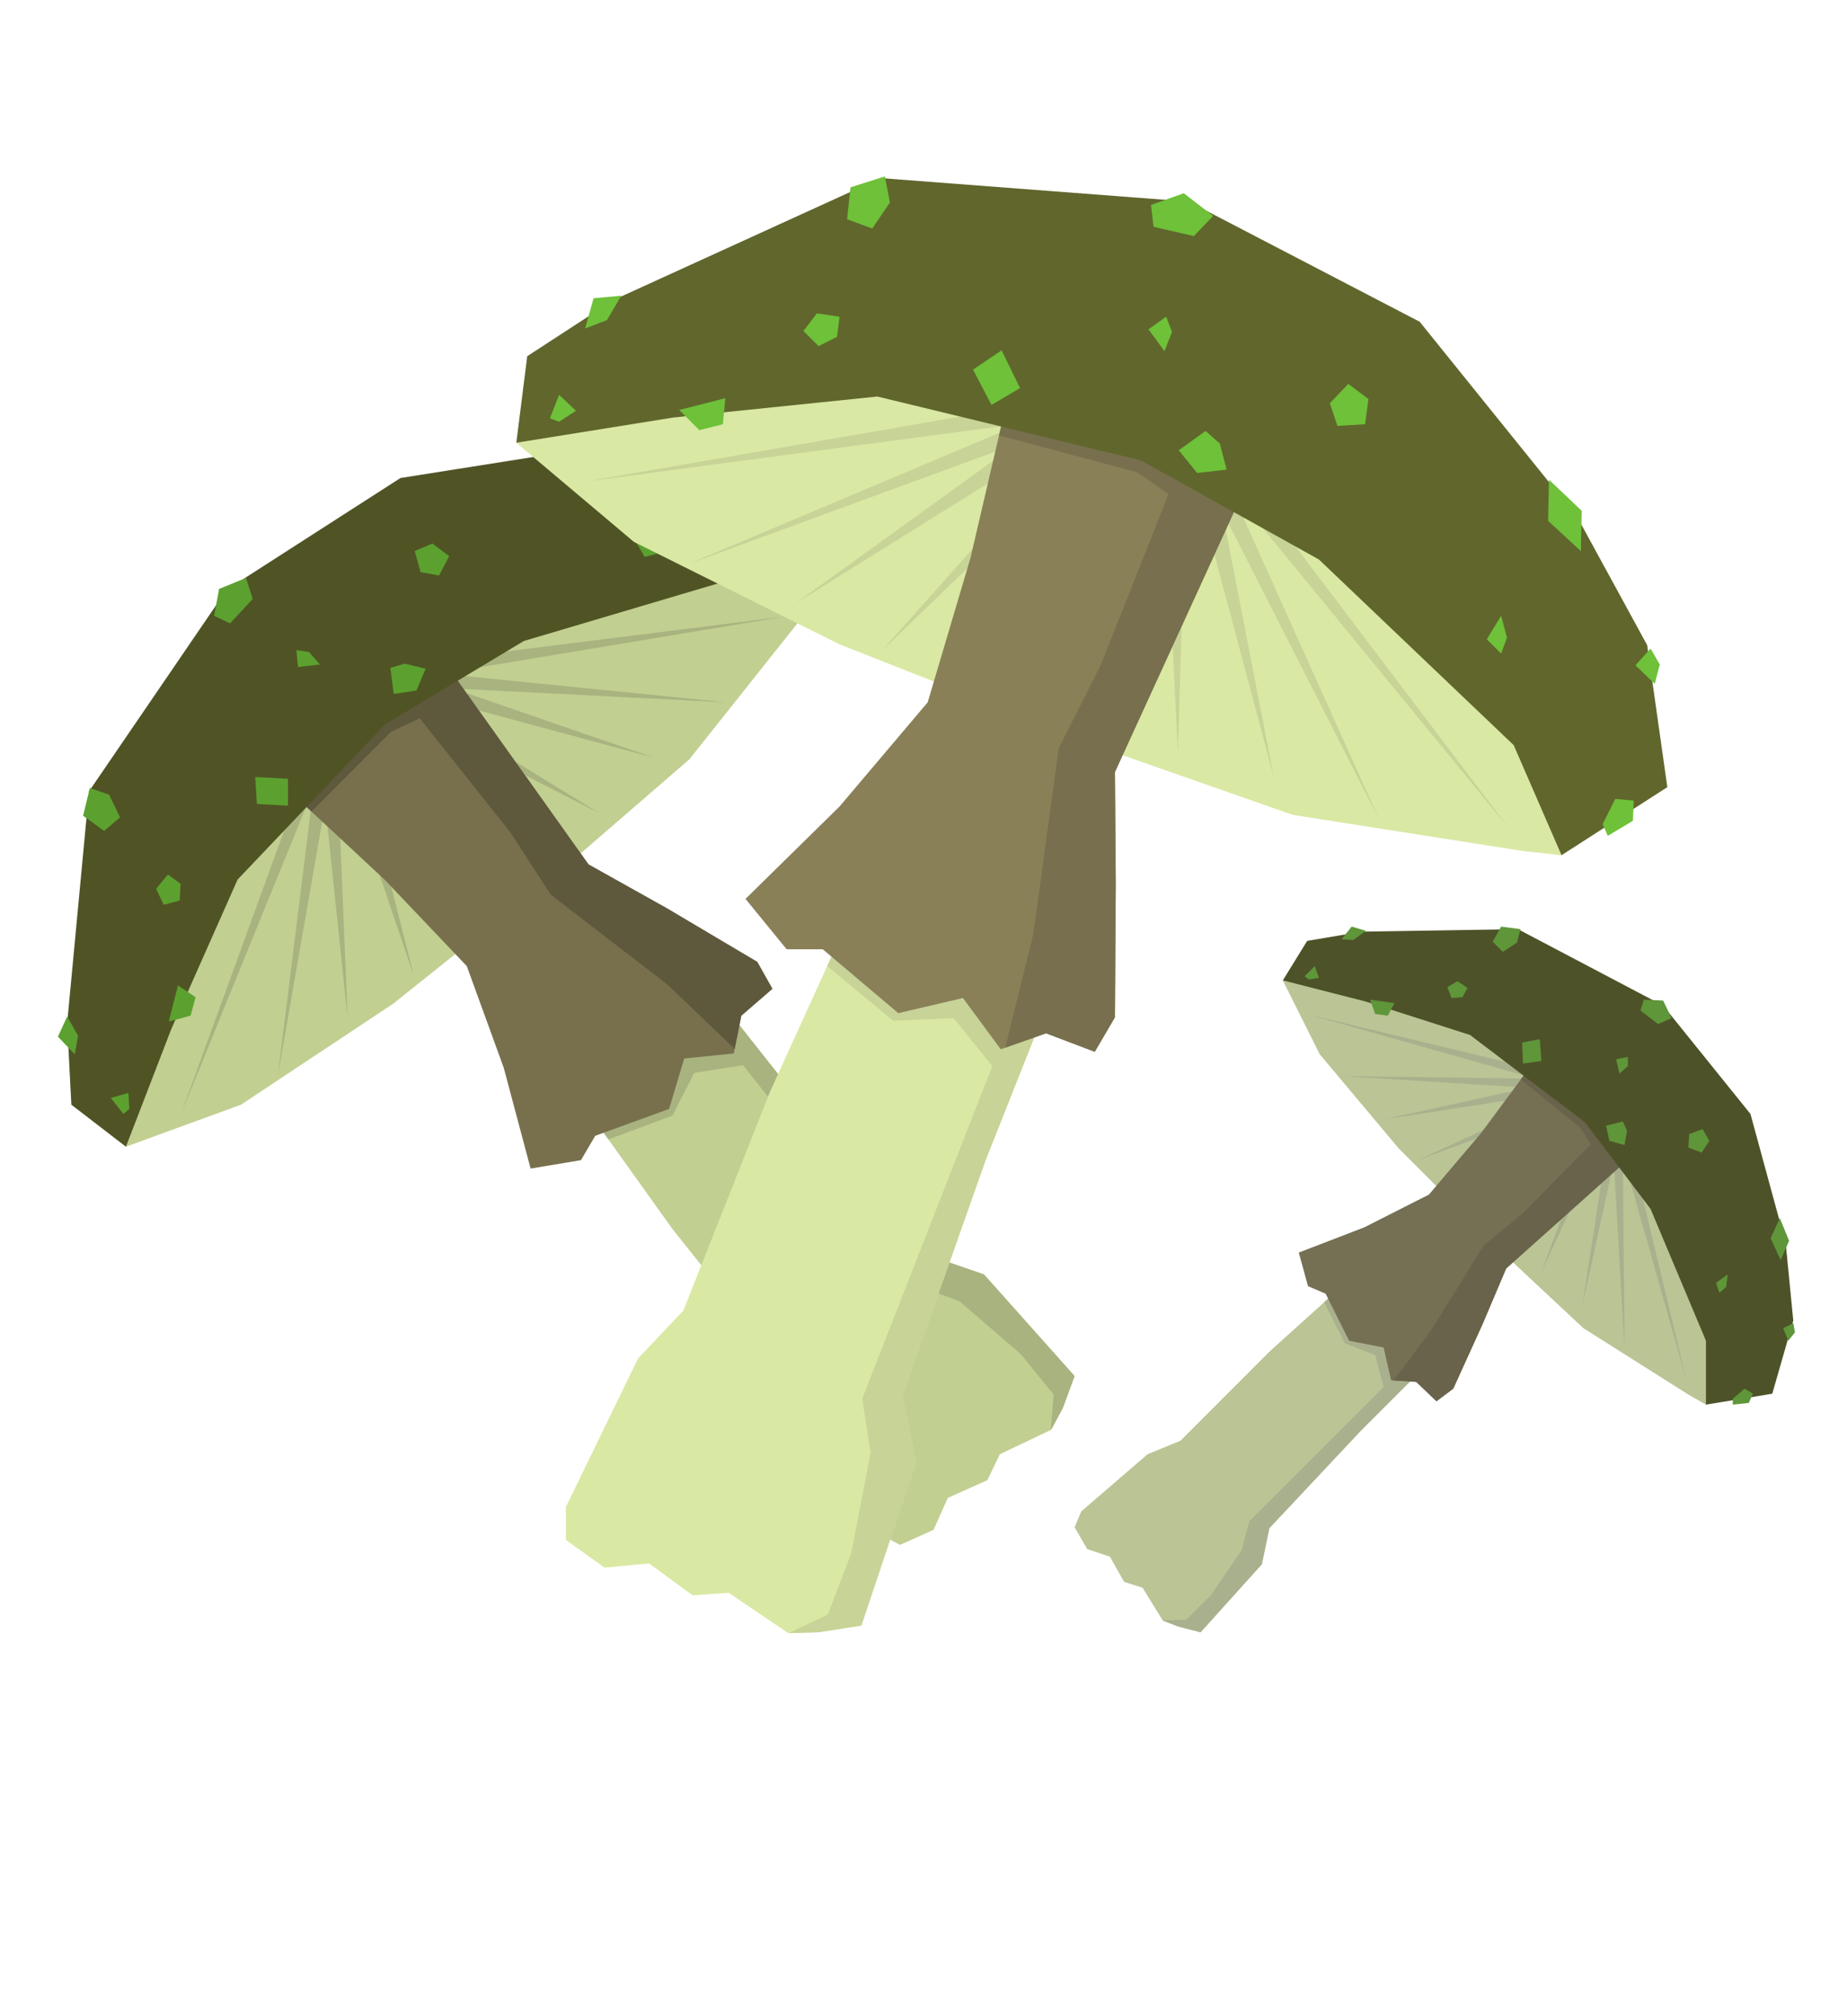 <svg id="Layer_1" xmlns="http://www.w3.org/2000/svg" xmlns:xlink="http://www.w3.org/1999/xlink" viewBox="0 0 220 240"><style>.st3{fill:#a8b380}.st7{fill:#5ca12f}.st11{fill:#c7d397}.st15{fill:#6ec138}.st19{fill:#a9b08d}.st23{fill:#5e9639}</style><path fill="#c1cf91" d="M15 136.5l13.7-5 18.1-12 21.3-17 14-12.1 13.6-17.1 2.2-2.9-7-6.6-27.6 5.8-25.6 12.8-14.5 20.5-11.6 25z"/><defs><path id="SVGID_1_" d="M69.3 131.2l10.8 15.1 13.8 17.3 1.8 6 8.7 12.8 2.8 1.5 4-1.8 1.7-3.8 4.7-2.1 1.5-3.1 6.1-2.9 1.4-2.6 1.4-3.8-10.8-12.1-6.1-2.1-15.3-17.8L84.1 117z"/></defs><clipPath id="SVGID_2_"><use xlink:href="#SVGID_1_" overflow="visible"/></clipPath><path clip-path="url(#SVGID_2_)" fill="#c1cf91" d="M69.3 131.2l10.8 15.1 13.8 17.3 1.8 6 8.7 12.8 2.8 1.5 4-1.8 1.7-3.8 4.7-2.1 1.5-3.1 6.1-2.9 1.4-2.6 1.4-3.8-10.8-12.1-6.1-2.1-15.3-17.8L84.1 117z"/><defs><path id="SVGID_3_" d="M69.3 131.2l10.8 15.1 13.8 17.3 1.8 6 8.7 12.8 2.8 1.5 4-1.8 1.7-3.8 4.7-2.1 1.5-3.1 6.1-2.9 1.4-2.6 1.4-3.8-10.8-12.1-6.1-2.1-15.3-17.8L84.1 117z"/></defs><clipPath id="SVGID_4_"><use xlink:href="#SVGID_3_" overflow="visible"/></clipPath><path clip-path="url(#SVGID_4_)" fill="#a8b380" d="M80.1 132.8l2.6-5.1 5.8-.9 21 26.3 4.8 1.8 7.3 6.3 3.9 4.8-.4 5 7.5-5.9-11.6-17.6-18.6-11.9-12.7-15.9-6.9-1.7L71 133.9l.2 2.2z"/><path class="st3" d="M37.5 91.7l-1.3.7-14.6 40.1L37.7 93zM43.4 95l-.9 1.1 6.8 20.1L44.2 96zM39.9 95.4l-1.1 1 2.6 24.7-1-24.5zM38.6 93.5l-1.3.7-4.2 33.8 5.8-33.2zM50.1 79.8l1-1.1 42.3-5.3-42.1 7zM52 86.3l1.3-.6 18.1 11.1-18.6-9.5zM53.2 83l1.2-.9 23.5 8.1-23.7-6.4zM51.6 81.3l1-1.1 33.9 3.4-33.7-1.7z"/><g><defs><path id="SVGID_5_" d="M34.3 94l11.5 10.7 9.8 10.3 4.4 12.1 3.2 12 6-1 1.7-2.9 8.8-3.2 1.8-6 5.9-.6.9-4.5 3.7-3.2-1.8-3.2-10.8-6.4-9.3-5.2-18.6-26.1z"/></defs><clipPath id="SVGID_6_"><use xlink:href="#SVGID_5_" overflow="visible"/></clipPath><path clip-path="url(#SVGID_6_)" fill="#78704d" d="M34.3 94l11.5 10.7 9.8 10.3 4.4 12.1 3.2 12 6-1 1.7-2.9 8.8-3.2 1.8-6 5.9-.6.9-4.5 3.7-3.2-1.8-3.2-10.8-6.4-9.3-5.2-18.6-26.1z"/><g><defs><path id="SVGID_7_" d="M34.3 94l11.5 10.7 9.8 10.3 4.4 12.1 3.2 12 6-1 1.7-2.9 8.8-3.2 1.8-6 5.9-.6.9-4.5 3.7-3.2-1.8-3.2-10.8-6.4-9.3-5.2-18.6-26.1z"/></defs><clipPath id="SVGID_8_"><use xlink:href="#SVGID_7_" overflow="visible"/></clipPath><path clip-path="url(#SVGID_8_)" fill="#5e583d" d="M48 83.1L35 95.3l1.2 2.2 10.4-10.4 3.4-1.6 10.8 13.6 4.8 7.4 13.9 10.7 9.1 8.7 7.1-3.2.7-16.9L76.2 97 59.7 76.2z"/></g></g><path fill="#505425" d="M15 136.5l-6.5-5-.5-9.7 2.6-27.6 16.4-24 20.7-13.3 23.4-3.7 13.7.2 12.6 5.1.5 11.9-11.2-1.3-24.3 7.2-16.5 9.9-17.6 18.5-7.9 17.8z"/><g><path class="st7" d="M29.3 68.8l-3.2 1.3-.6 3.2 1.9.9 2.7-2.9zM70 55.7l-3.4-2 4.1-1.2 3.3 1.9zM50.1 68.1l-.7-2.5 2.1-.9 2 1.5-1.2 2.3zM13 94.6l-2.3-.8-.8 3.3 2.5 1.8 1.9-1.6zM85.9 55.3l-.7-1.9 1.8-.1 1.3 1.3zM75.5 64.1l1.3 2.2 1.8-.5-1-1.3zM30.4 92.5l.2 3.2 3.7.2v-3.2zM8 121l-1.1 2.4 2 2.1.4-2.2zM18.6 105.8l.9 1.9 1.9-.5.1-2-1.5-1.1zM46.5 79.5l.4 3.1 2.7-.4 1.1-2.6-2.5-.6zM35.3 77.4l.2 2 2.6-.3-1.3-1.5zM21.2 117.3l-1.1 4.3 2.6-.7.6-2.2zM98.5 62.9l-1.6-1-1 1.3 1.5 2.3 1.1.1zM13.2 130.7l1.5 1.9.7-.6-.1-1.9z"/></g><g><path fill="#d9e8a3" d="M61.5 52.7l14 11.8L100 76.7l32 12.6 22 7.7 27.4 4.3 4.6.5 2.7-11.8L165 63.4l-30.1-20-31.5-2.9-34.8 3z"/><defs><path id="SVGID_9_" d="M101.4 108.7L91.7 130l-10.3 26-5.4 5.7-8.6 17.7v3.9l4.6 3.3 5.3-.5 5.2 3.8 4.3-.3 7.1 4.8 3.6-.1 5.1-.8 6.5-19.4-1.6-8 9.9-28 8.8-22.2z"/></defs><clipPath id="SVGID_10_"><use xlink:href="#SVGID_9_" overflow="visible"/></clipPath><path clip-path="url(#SVGID_10_)" fill="#d9e8a3" d="M101.4 108.7L91.7 130l-10.3 26-5.4 5.7-8.6 17.7v3.9l4.6 3.3 5.3-.5 5.2 3.8 4.3-.3 7.1 4.8 3.6-.1 5.1-.8 6.5-19.4-1.6-8 9.9-28 8.8-22.2z"/><defs><path id="SVGID_11_" d="M101.4 108.7L91.7 130l-10.3 26-5.4 5.7-8.6 17.7v3.9l4.6 3.3 5.3-.5 5.2 3.8 4.3-.3 7.1 4.8 3.6-.1 5.1-.8 6.5-19.4-1.6-8 9.9-28 8.8-22.2z"/></defs><clipPath id="SVGID_12_"><use xlink:href="#SVGID_11_" overflow="visible"/></clipPath><path clip-path="url(#SVGID_12_)" fill="#c7d397" d="M106.4 121.5l7.2-.3 4.6 5.7-15.5 39.6 1 6.4-2.3 12-2.8 7.3-5.7 2.7 11.2 4.4 11.9-23.8 1.3-27.8 9.5-23.9-2.5-8.6-24.8-2.9-2.3 1.6z"/><path class="st11" d="M124.5 49.1l-1.5-1-53.1 9.2 53.4-7.1zM124.7 57.5l-1.8-.1-17.8 20 19-18.3zM122.1 54l-1.8-.6-25.5 18.4 26.3-16.4z"/><path class="st11" d="M123.3 51.4l-1.6-1-39.6 16.7L122 52.5zM145.5 55.4l1.8.4 32.5 42.9-34.1-41.6zM139.6 61.5l1.5 1.1-.8 26.8-1.3-26.3zM144 60.7l1.7.8 6 30.9-8-30zM144.8 58l1.8.3 17.7 39.3L145 59.7z"/><g><defs><path id="SVGID_13_" d="M120.1 47.1l-4.5 19.3-5.1 17.2L100 96l-11.2 11 4.9 6H98l9 7.6 7.7-1.8 4.5 6.1 5.4-1.9 5.8 2.2 2.4-4.1.1-15.9-.1-13.3L149.7 55z"/></defs><clipPath id="SVGID_14_"><use xlink:href="#SVGID_13_" overflow="visible"/></clipPath><path clip-path="url(#SVGID_14_)" fill="#898058" d="M120.1 47.1l-4.5 19.3-5.1 17.2L100 96l-11.2 11 4.9 6H98l9 7.6 7.7-1.8 4.5 6.1 5.4-1.9 5.8 2.2 2.4-4.1.1-15.9-.1-13.3L149.7 55z"/><g><defs><path id="SVGID_15_" d="M120.1 47.1l-4.5 19.3-5.1 17.2L100 96l-11.2 11 4.9 6H98l9 7.6 7.7-1.8 4.5 6.1 5.4-1.9 5.8 2.2 2.4-4.1.1-15.9-.1-13.3L149.7 55z"/></defs><clipPath id="SVGID_16_"><use xlink:href="#SVGID_15_" overflow="visible"/></clipPath><path clip-path="url(#SVGID_16_)" fill="#776f4d" d="M140.6 55.2L119 48.6l-1.6 2.8 18 4.8 3.8 2.6-8.1 20.4-5 9.9-3 22-3.8 15.4 8 5.8 18.9-9.9-3-27.6 12.3-31.2z"/></g></g><path fill="#61662d" d="M61.5 52.7l1.3-10.3 10.3-6.7 31.8-14.5 36.7 2.8 27.5 14.3 18.8 23.3 8.3 15.2 2.4 16.9-12.6 8.1-5.7-13.1-23.2-22.1-21.2-11.8-31.4-7.6-24.3 2.5z"/><g><path class="st15" d="M144.5 25.7L141 23l-3.9 1.4.3 2.6 4.8 1.1zM184.4 62l.1-4.9 3.9 3.7-.1 4.8zM158.4 48l2.2-2.3 2.4 1.8-.4 3-3.3.2zM106 24.1l-.6-3.1-4.1 1.3-.4 3.8 3 1.1zM194.8 79.2l1.8-2 1.1 1.9-.6 2.3zM178.8 73.3l-1.7 2.8 1.7 1.7.7-1.9zM119.3 41.7l-3.4 2.3 2.2 4.2 3.4-2zM74 35.2l-3.3.3-1 3.6 2.6-1zM97.3 37.3l-1.6 2.1 1.8 1.8 2.2-1.1.3-2.4zM143.6 51.3l-3.2 2.3 2.2 2.7 3.5-.4-.8-3.1zM138.9 37.7l-2.1 1.5 1.9 2.6.9-2.3zM86.4 47.4l-5.5 1.4 2.4 2.4 2.8-.7zM194.5 97.7l.1-2.4-2.2-.2-1.5 3 .6 1.4zM66.6 47l-1.1 2.8 1.1.4 2-1.3z"/></g></g><g><path fill="#bac495" d="M152.8 116.7l4.4 8.8 9.4 11.2 12.9 12.9 9.1 8.5 12.5 7.9 2.1 1.2 3.9-5.2-5.9-18-10.5-16.2-14.8-8.1-17.6-6z"/><defs><path id="SVGID_17_" d="M160.4 152.6l-9.2 8.3-10.6 10.6-3.9 1.6-7.9 6.8-.8 1.9 1.5 2.6 2.7.9 1.7 3 2.2.7 2.4 3.9 1.8.7 2.7.7 7.3-8.1.9-4.3 10.8-11.5 9-9z"/></defs><clipPath id="SVGID_18_"><use xlink:href="#SVGID_17_" overflow="visible"/></clipPath><path clip-path="url(#SVGID_18_)" fill="#bac495" d="M160.4 152.6l-9.2 8.3-10.6 10.6-3.9 1.6-7.9 6.8-.8 1.9 1.5 2.6 2.7.9 1.7 3 2.2.7 2.4 3.9 1.8.7 2.7.7 7.3-8.1.9-4.3 10.8-11.5 9-9z"/><defs><path id="SVGID_19_" d="M160.4 152.6l-9.2 8.3-10.6 10.6-3.9 1.6-7.9 6.8-.8 1.9 1.5 2.6 2.7.9 1.7 3 2.2.7 2.4 3.9 1.8.7 2.7.7 7.3-8.1.9-4.3 10.8-11.5 9-9z"/></defs><clipPath id="SVGID_20_"><use xlink:href="#SVGID_19_" overflow="visible"/></clipPath><path clip-path="url(#SVGID_20_)" fill="#a9b08d" d="M160.2 159.9l3.6 1.4 1 3.8-16 16-.9 3.4-3.6 5.3-3 3-3.4.1 4.6 4.5 10.8-9 6.6-13.3 9.7-9.7.6-4.8-11.5-6.7-1.4.3z"/><path class="st19" d="M184.4 128.4l-.5-.9-27.9-6.7 27.6 7.8zM182.7 132.5l-.8-.4-13 6 13.2-4.9zM182.2 130.2l-.8-.6-16.3 3.6 16.3-2.5zM183.3 129.3l-.5-.9-22.9-.3 22.6 1.4zM193.3 135.9l.9.6 6.7 27.9-7.8-27.6zM189.1 137.6l.5.9-6 12.9 4.9-13.1zM191.5 138.2l.6.7-3.6 16.4L191 139zM192.4 137.1l.9.5.2 22.9-1.3-22.6z"/><g><defs><path id="SVGID_21_" d="M182.7 126.4l-6.3 8.5-6.2 7.3-7.7 3.9-7.8 3 1.1 4 2.1.9 2.8 5.6 4.1.8.9 3.9 3 .2 2.4 2.3 2-1.5 3.5-7.7 2.8-6.6 16.1-14.4z"/></defs><clipPath id="SVGID_22_"><use xlink:href="#SVGID_21_" overflow="visible"/></clipPath><path clip-path="url(#SVGID_22_)" fill="#756f54" d="M182.7 126.4l-6.3 8.5-6.2 7.3-7.7 3.9-7.8 3 1.1 4 2.1.9 2.8 5.6 4.1.8.9 3.9 3 .2 2.4 2.3 2-1.5 3.5-7.7 2.8-6.6 16.1-14.4z"/><g><defs><path id="SVGID_23_" d="M182.7 126.4l-6.3 8.5-6.2 7.3-7.7 3.9-7.8 3 1.1 4 2.1.9 2.8 5.6 4.1.8.9 3.9 3 .2 2.4 2.3 2-1.5 3.5-7.7 2.8-6.6 16.1-14.4z"/></defs><clipPath id="SVGID_24_"><use xlink:href="#SVGID_23_" overflow="visible"/></clipPath><path clip-path="url(#SVGID_24_)" fill="#69634b" d="M191 134.8l-9.2-7.8-1.3 1 7.7 6.2 1.3 2-8.2 8.3-4.6 3.8-6.2 10-5.1 6.8 2.7 4.5 11.3-.8 4.4-14.1 12.7-12.6z"/></g></g><path fill="#4e5228" d="M152.8 116.7l2.9-4.7 6.5-1.1 18.6-.3 17.3 9.1 10.4 12.9 4.2 15.4.9 9.2-2.5 8.7-7.9 1.3v-7.6l-6.6-15.7-7.8-10.3-13.7-10.4-12.5-4z"/><g><path class="st23" d="M199.1 121.2l-1-2.1-2.3-.1-.4 1.3 2.1 1.6zM210.9 147.4l1.1-2.4 1.1 2.7-1 2.3zM201.2 135l1.6-.6.8 1.4-.9 1.4-1.6-.6zM180.7 112.2l.4-1.6-2.3-.3-1 1.8 1.2 1.2zM212.4 158.1l1.2-.6.2 1.1-.8 1zM205.8 151.7l-1.4 1 .4 1.2.8-.7zM183.4 123.7l-2.1.4.1 2.5 2.2-.3zM162.7 110.8l-1.7-.5-1.2 1.5 1.4.1zM173.6 116.8l-1.2.7.5 1.3 1.3-.1.6-1.1zM193.3 133.5l-2 .5.4 1.8 1.8.5.3-1.7zM193.9 125.8l-1.4.3.4 1.7 1-.9zM166.1 119.4l-2.9-.4.6 1.7 1.5.2zM208.3 167l.5-1.1-1-.6-1.4 1.2v.7zM156.6 115l-1.2 1.2.5.4 1.2-.2z"/></g></g></svg>